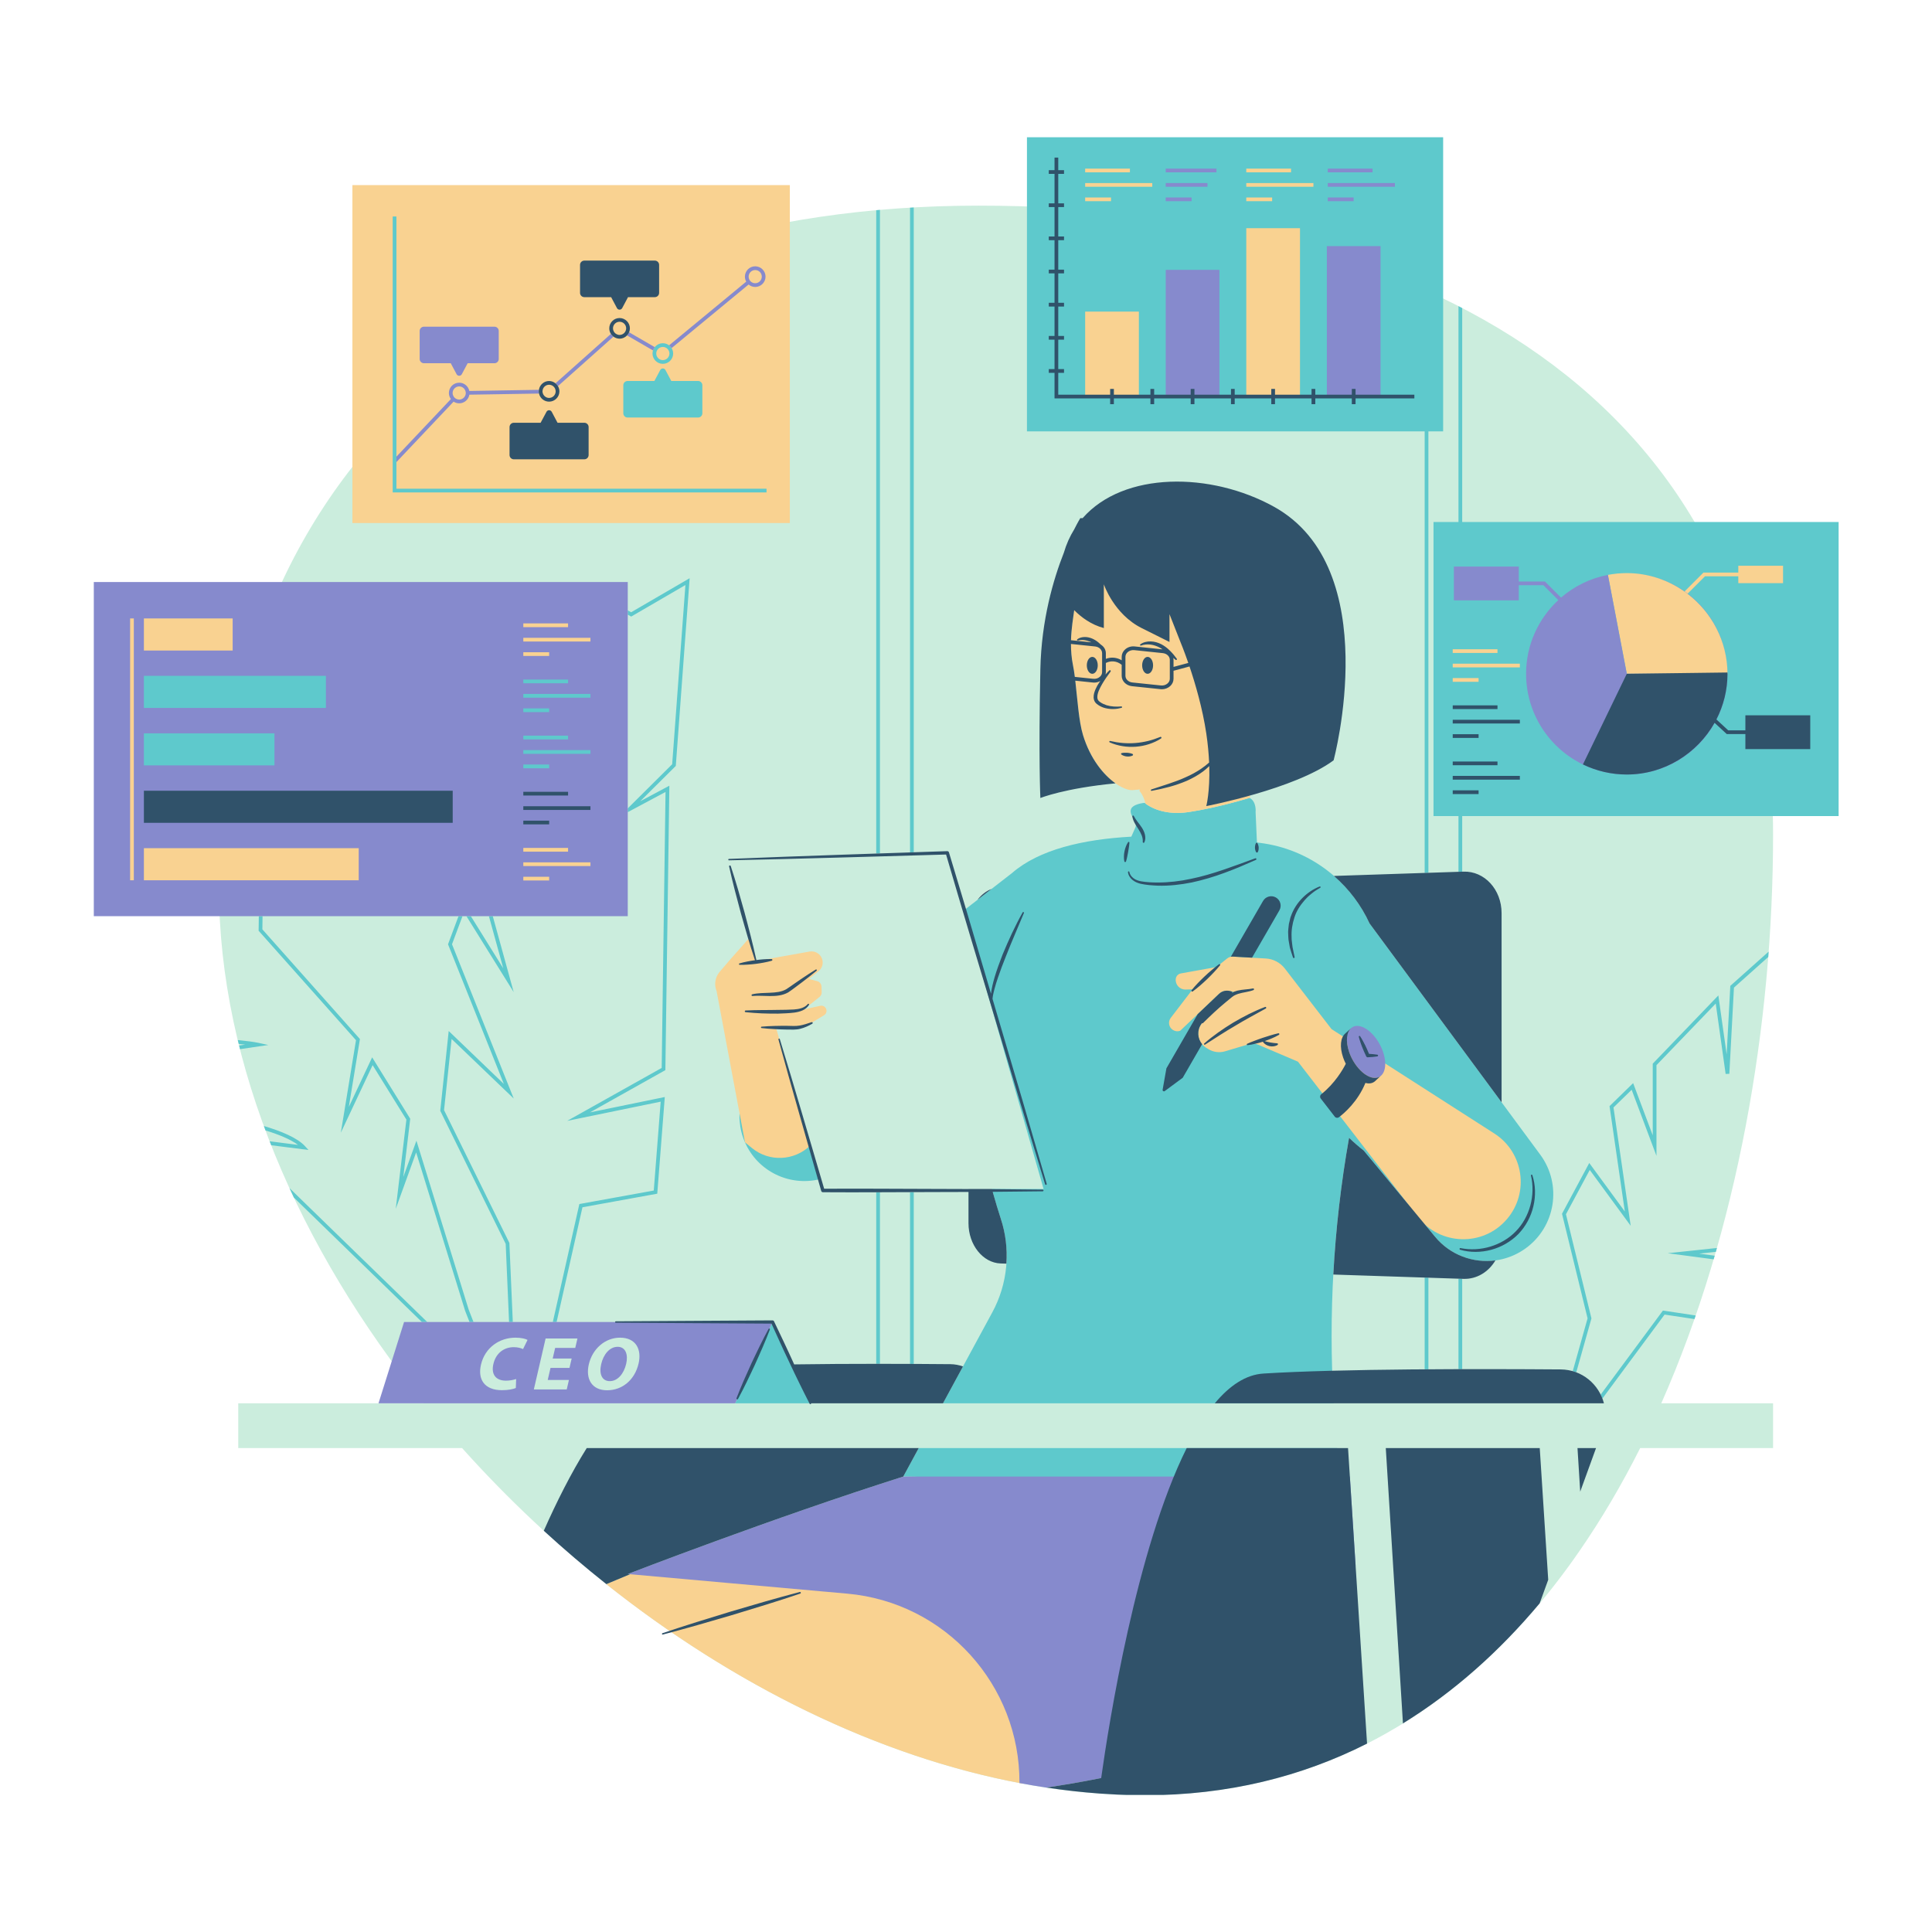 <?xml version="1.0" encoding="UTF-8"?>
<svg xmlns="http://www.w3.org/2000/svg" xmlns:xlink="http://www.w3.org/1999/xlink" width="375pt" height="375pt" viewBox="0 0 375 375" version="1.2">
<defs>
<clipPath id="clip1">
  <path d="M 42.098 39.672 L 344.695 39.672 L 344.695 348.391 L 42.098 348.391 Z M 42.098 39.672 "/>
</clipPath>
<clipPath id="clip2">
  <path d="M 27 26.641 L 356.875 26.641 L 356.875 322.727 L 27 322.727 Z M 27 26.641 "/>
</clipPath>
<clipPath id="clip3">
  <path d="M 18.012 32 L 336 32 L 336 347 L 18.012 347 Z M 18.012 32 "/>
</clipPath>
<clipPath id="clip4">
  <path d="M 27.617 30.262 L 351.934 30.262 L 351.934 348.391 L 27.617 348.391 Z M 27.617 30.262 "/>
</clipPath>
</defs>
<g id="surface1">
<g clip-path="url(#clip1)" clip-rule="nonzero">
<path style=" stroke:none;fill-rule:nonzero;fill:rgb(79.61%,92.94%,86.67%);fill-opacity:1;" d="M 322.453 272.383 L 344.152 272.383 L 344.152 281.07 L 318.355 281.07 C 314.805 288.141 310.863 294.848 306.535 301.102 C 306.176 301.621 305.812 302.137 305.449 302.652 C 305.156 303.066 304.859 303.477 304.562 303.887 C 304.18 304.41 303.797 304.934 303.406 305.449 C 303.137 305.812 302.863 306.176 302.59 306.535 C 301.961 307.359 301.328 308.176 300.68 308.98 C 291.629 320.281 281.082 329.691 268.973 336.492 C 268.926 336.516 268.879 336.543 268.836 336.57 C 267.688 337.211 266.527 337.836 265.352 338.43 C 265.348 338.43 265.344 338.434 265.344 338.434 C 252.645 344.852 238.297 348.457 222.223 348.457 C 175.02 348.457 124.961 320.496 89.691 281.07 L 46.242 281.07 L 46.242 272.383 L 82.297 272.383 C 58.078 242.348 42.496 206.785 42.496 172.195 C 42.496 86.992 104.684 39.914 189.887 39.914 C 275.086 39.914 344.152 76.832 344.152 162.035 C 344.152 198.996 337.238 238.969 322.453 272.383 "/>
</g>
<g clip-path="url(#clip2)" clip-rule="nonzero">
<path style=" stroke:none;fill-rule:nonzero;fill:rgb(36.859%,78.819%,79.999%);fill-opacity:1;" d="M 278.242 101.32 L 278.242 158.402 L 283.09 158.402 L 283.09 169.215 L 283.812 169.191 L 283.812 158.402 L 356.875 158.402 L 356.875 101.32 Z M 128.102 68.617 C 128.102 68.922 128.352 69.172 128.656 69.172 C 128.965 69.172 129.211 68.922 129.211 68.617 C 129.211 68.312 128.965 68.062 128.656 68.062 C 128.352 68.062 128.102 68.312 128.102 68.617 Z M 120.258 80.211 L 120.258 74.781 C 120.258 73.922 120.957 73.227 121.816 73.227 L 126.582 73.227 L 127.512 71.48 C 127.57 71.367 127.652 71.266 127.742 71.176 C 126.691 70.797 125.93 69.801 125.93 68.617 C 125.93 67.113 127.152 65.891 128.656 65.891 C 130.16 65.891 131.383 67.113 131.383 68.617 C 131.383 69.801 130.625 70.797 129.57 71.176 C 129.66 71.266 129.742 71.367 129.801 71.48 L 130.73 73.227 L 135.5 73.227 C 136.355 73.227 137.055 73.922 137.055 74.781 L 137.055 80.211 C 137.055 81.07 136.355 81.77 135.5 81.77 L 121.816 81.77 C 120.957 81.77 120.258 81.07 120.258 80.211 Z M 149.504 94.133 L 77.668 94.133 L 77.668 41.293 L 75.5 41.293 L 75.5 96.305 L 149.504 96.305 Z M 107.32 147.668 L 100.852 147.668 L 100.852 149.84 L 107.32 149.84 Z M 100.852 147.039 L 115.332 147.039 L 115.332 144.867 L 100.852 144.867 Z M 100.852 144.242 L 110.988 144.242 L 110.988 142.07 L 100.852 142.07 Z M 100.852 136.773 L 100.852 138.945 L 107.32 138.945 L 107.32 136.773 Z M 115.332 133.973 L 100.852 133.973 L 100.852 136.145 L 115.332 136.145 Z M 100.852 131.172 L 100.852 133.344 L 110.988 133.344 L 110.988 131.172 Z M 53.992 141.609 L 27.207 141.609 L 27.207 149.281 L 53.992 149.281 Z M 63.984 130.461 L 27.207 130.461 L 27.207 138.137 L 63.984 138.137 Z M 142.703 272.383 L 157.297 272.383 L 149.949 256.598 Z M 265.832 179.242 C 262.027 170.945 254.168 164.828 244.617 163.609 C 244.402 163.582 244.184 163.559 243.969 163.527 L 243.711 157.617 C 243.711 157.617 243.938 155.59 242.535 154.867 C 242.535 154.867 236.504 156.75 230.762 157.617 C 225.02 158.488 222.172 155.832 222.172 155.832 C 222.172 155.832 219.613 156.027 219.469 157.281 C 219.324 158.535 220.867 159.551 220.359 160.66 C 220.215 160.98 219.926 161.633 219.59 162.395 C 210.211 162.914 201.68 164.891 196.43 169.461 L 187.082 176.715 L 191.125 190.828 L 202.562 230.785 L 192.531 230.785 C 193.094 232.855 193.695 234.824 194.273 236.609 C 196.227 242.625 195.621 249.176 192.602 254.734 L 183.035 272.383 L 258.859 272.383 C 257.828 255.148 258.832 237.852 261.852 220.848 C 262.75 221.711 263.695 222.539 264.695 223.32 L 278.559 240.066 C 282.887 245.297 290.523 246.301 296.055 242.355 C 301.949 238.152 303.258 229.938 298.957 224.113 Z M 148.641 206.527 C 143.91 210.027 142.23 216.336 144.598 221.723 C 147.082 227.383 153.238 230.305 159.078 228.887 L 151.922 203.988 Z M 178.324 281.07 L 175.328 286.598 C 200.605 286.598 223.957 300.098 236.562 322.012 L 236.723 322.285 L 260.781 293.91 L 259.547 281.07 Z M 57.039 232.445 L 81.883 256.598 L 82.922 256.598 L 56.191 230.609 C 56.469 231.223 56.75 231.836 57.039 232.445 Z M 80.828 221.406 L 78.281 228.449 L 79.625 217.148 L 72.234 205.227 L 67.707 214.855 L 69.863 201.68 L 50.926 180.387 L 50.961 177.828 L 50.238 177.828 L 50.199 180.66 L 69.098 201.902 L 66.156 219.855 L 72.324 206.742 L 78.879 217.312 L 76.816 234.629 L 80.773 223.684 L 90.277 254.418 L 91.129 256.598 L 91.906 256.598 L 90.965 254.18 Z M 121.848 118.477 L 121.848 119.305 L 122.516 119.676 L 133.039 113.551 L 130.469 148.34 L 121.848 156.906 L 121.848 157.641 L 129.18 153.719 L 128.434 207.285 L 110.086 217.562 L 128.238 213.832 L 126.895 231.082 L 112.453 233.703 L 107.301 256.598 L 108.039 256.598 L 113.055 234.332 L 127.574 231.695 L 129.035 212.93 L 114.512 215.914 L 129.148 207.711 L 129.922 152.504 L 124.258 155.531 L 131.172 148.664 L 133.859 112.23 L 122.504 118.84 Z M 99.715 213.227 L 87.734 183.281 L 89.77 177.828 L 88.996 177.828 L 86.961 183.289 L 97.797 210.391 L 87.094 200.117 L 85.453 215.605 L 98.156 241.438 L 98.809 256.598 L 99.535 256.598 L 98.875 241.328 L 98.871 241.254 L 86.191 215.473 L 87.656 201.664 Z M 90.535 177.828 L 99.711 192.578 L 95.648 177.828 L 94.898 177.828 L 97.684 187.953 L 91.391 177.828 Z M 283.09 265.754 C 283.332 265.754 283.57 265.754 283.812 265.754 L 283.812 248.219 L 283.09 248.191 Z M 283.812 59.801 C 283.57 59.676 283.332 59.551 283.09 59.426 L 283.09 101.32 L 283.812 101.32 Z M 276.527 265.785 C 276.766 265.785 277.008 265.781 277.25 265.781 L 277.25 248 L 276.527 247.973 Z M 276.527 169.434 L 277.25 169.406 L 277.25 83.727 L 280.113 83.727 L 280.113 26.641 L 199.332 26.641 L 199.332 83.727 L 276.527 83.727 Z M 177.359 40.27 C 177.117 40.285 176.879 40.297 176.637 40.316 L 176.637 165.453 L 177.359 165.426 Z M 177.359 231.395 L 176.637 231.398 L 176.637 264.734 C 176.879 264.734 177.121 264.734 177.359 264.738 Z M 170.074 165.676 L 170.797 165.648 L 170.797 40.738 C 170.555 40.758 170.312 40.781 170.074 40.801 Z M 170.074 231.418 L 170.074 264.719 C 170.312 264.719 170.555 264.719 170.797 264.719 L 170.797 231.418 L 170.387 231.418 C 170.285 231.418 170.18 231.418 170.074 231.418 Z M 332.617 244.434 C 332.688 244.195 332.758 243.965 332.824 243.73 L 329.801 243.328 L 333.047 242.984 C 333.121 242.734 333.184 242.48 333.254 242.234 L 323.699 243.25 Z M 335.141 204.652 L 333.531 193.211 L 320.797 206.457 L 320.797 220.367 L 316.992 210.234 L 312.41 214.699 L 315.379 235.152 L 308.473 225.734 L 303.184 235.59 L 308.148 255.891 L 305.266 266.145 C 305.5 266.211 305.73 266.285 305.953 266.371 L 308.898 255.898 L 303.953 235.688 L 308.57 227.086 L 316.516 237.922 L 313.18 214.957 L 316.703 211.527 L 321.52 224.352 L 321.52 206.75 L 333.023 194.789 L 334.945 208.453 L 335.664 208.422 L 336.559 191.695 L 343.219 185.746 C 343.242 185.398 343.27 185.051 343.293 184.707 L 335.852 191.355 Z M 310.688 270.691 C 310.812 270.941 310.922 271.195 311.023 271.461 L 323.094 255.16 L 328.895 256.031 C 328.973 255.797 329.059 255.566 329.137 255.336 L 322.773 254.379 Z M 59.215 222.484 C 57.707 220.812 54.395 219.496 51.219 218.559 C 51.324 218.84 51.426 219.129 51.531 219.414 C 53.934 220.152 56.336 221.094 57.844 222.223 L 52.34 221.523 C 52.441 221.781 52.543 222.039 52.645 222.293 L 59.871 223.207 Z M 52.078 202.832 L 46.582 203.641 C 46.523 203.406 46.469 203.168 46.41 202.934 L 47.586 202.758 C 47.195 202.715 46.773 202.672 46.336 202.625 C 46.273 202.379 46.215 202.129 46.152 201.879 C 47.824 202.043 49.242 202.219 50.125 202.41 L 52.078 202.832 "/>
</g>
<path style=" stroke:none;fill-rule:nonzero;fill:rgb(97.649%,82.349%,56.859%);fill-opacity:1;" d="M 286.992 131.613 L 281.973 131.613 L 281.973 132.34 L 286.992 132.34 Z M 295.004 128.816 L 281.973 128.816 L 281.973 129.539 L 295.004 129.539 Z M 290.66 126.016 L 281.973 126.016 L 281.973 126.738 L 290.66 126.738 Z M 337.402 109.812 L 337.402 111.137 L 330.637 111.137 L 326.961 114.812 C 323.781 112.57 319.91 111.238 315.758 111.238 C 315.438 111.238 315.117 111.246 314.801 111.262 C 314.637 111.27 314.477 111.285 314.312 111.297 C 314.164 111.309 314.016 111.32 313.867 111.328 C 313.648 111.352 313.438 111.383 313.223 111.41 C 313.133 111.422 313.043 111.43 312.953 111.441 C 312.703 111.477 312.457 111.52 312.211 111.566 C 312.172 111.574 312.133 111.578 312.09 111.586 L 312.094 111.586 L 315.758 130.785 L 335.301 130.785 C 335.301 124.477 332.25 118.828 327.551 115.246 L 330.938 111.863 L 337.402 111.863 L 337.402 113.191 L 346.09 113.191 L 346.09 109.812 Z M 148.781 94.859 L 76.945 94.859 L 76.945 42.016 L 76.223 42.016 L 76.223 95.582 L 148.781 95.582 Z M 121.816 73.949 C 121.355 73.949 120.984 74.32 120.984 74.781 L 120.984 80.211 C 120.984 80.672 121.355 81.043 121.816 81.043 L 135.5 81.043 C 135.957 81.043 136.328 80.672 136.328 80.211 L 136.328 74.781 C 136.328 74.32 135.957 73.949 135.5 73.949 L 130.297 73.949 L 129.164 71.824 C 128.945 71.418 128.367 71.418 128.152 71.824 L 127.016 73.949 Z M 126.652 68.617 C 126.652 69.723 127.551 70.621 128.656 70.621 C 129.762 70.621 130.66 69.723 130.66 68.617 C 130.66 67.516 129.762 66.617 128.656 66.617 C 127.551 66.617 126.652 67.516 126.652 68.617 Z M 153.309 101.523 L 68.402 101.523 L 68.402 35.93 L 153.309 35.93 Z M 128.656 69.898 C 129.363 69.898 129.938 69.324 129.938 68.617 C 129.938 67.914 129.363 67.34 128.656 67.34 C 127.949 67.34 127.379 67.914 127.379 68.617 C 127.379 69.324 127.949 69.898 128.656 69.898 Z M 246.922 38.328 L 241.902 38.328 L 241.902 39.051 L 246.922 39.051 Z M 254.934 35.527 L 241.902 35.527 L 241.902 36.25 L 254.934 36.25 Z M 250.59 32.73 L 241.902 32.73 L 241.902 33.453 L 250.59 33.453 Z M 215.648 38.328 L 210.629 38.328 L 210.629 39.051 L 215.648 39.051 Z M 223.656 35.527 L 210.629 35.527 L 210.629 36.25 L 223.656 36.25 Z M 219.316 32.73 L 210.629 32.73 L 210.629 33.453 L 219.316 33.453 Z M 252.328 44.289 L 241.902 44.289 L 241.902 76.973 L 252.328 76.973 Z M 210.629 76.973 L 221.055 76.973 L 221.055 60.48 L 210.629 60.48 Z M 24.531 171.578 L 26.703 171.578 L 26.703 119.312 L 24.531 119.312 Z M 27.207 171.578 L 70.352 171.578 L 70.352 163.906 L 27.207 163.906 Z M 45.887 119.312 L 27.207 119.312 L 27.207 126.988 L 45.887 126.988 Z M 100.852 171.629 L 107.32 171.629 L 107.32 169.457 L 100.852 169.457 Z M 100.852 168.828 L 115.332 168.828 L 115.332 166.656 L 100.852 166.656 Z M 100.852 166.031 L 110.988 166.031 L 110.988 163.859 L 100.852 163.859 Z M 100.852 128.047 L 107.32 128.047 L 107.32 125.875 L 100.852 125.875 Z M 100.852 125.25 L 115.332 125.25 L 115.332 123.078 L 100.852 123.078 Z M 110.988 122.453 L 110.988 120.281 L 100.852 120.281 L 100.852 122.453 Z M 145.574 181.906 L 141.863 186.094 L 139.633 188.695 C 138.828 189.688 138.562 191.074 139.086 192.344 L 144.598 221.723 L 145.934 222.82 C 149.336 225.617 154.184 225.293 157.215 222.395 L 150.648 199.566 L 154.059 199.758 C 154.902 199.805 155.742 199.594 156.469 199.156 L 159.941 197.059 C 160.391 196.789 160.555 196.223 160.32 195.754 C 160.117 195.344 159.66 195.125 159.211 195.223 L 156.066 195.918 L 159.062 193.512 C 159.344 193.285 159.5 192.945 159.488 192.586 L 159.453 191.496 C 159.438 190.992 159.09 190.559 158.598 190.434 L 156.992 190.02 L 158.875 188.512 C 159.488 188.02 159.785 187.234 159.652 186.461 C 159.449 185.277 158.324 184.484 157.141 184.695 L 146.898 186.52 Z M 290.043 220.008 L 258.453 199.75 L 249.383 187.988 C 248.492 186.836 247.145 186.125 245.691 186.043 L 239.324 185.676 C 238.914 185.648 238.508 185.777 238.188 186.039 L 236.113 187.703 L 229.203 188.941 C 228.676 189.035 228.277 189.465 228.215 189.992 C 228.082 191.121 228.98 192.102 230.117 192.07 L 231.484 192.031 L 227.242 197.566 C 226.668 198.312 226.852 199.391 227.645 199.906 C 228.066 200.18 228.594 200.242 229.07 200.074 L 236.617 192.906 C 237.191 192.363 238.008 192.156 238.773 192.371 L 239.723 192.629 L 233.316 198.555 L 233.164 198.773 C 232.094 200.289 232.527 202.398 234.113 203.367 L 234.547 203.633 C 235.52 204.23 236.695 204.383 237.781 204.059 L 242.473 202.656 C 243.027 202.492 243.617 202.523 244.145 202.75 L 251.934 206.07 L 275.207 236.203 C 279.52 241.789 287.879 242.008 292.48 236.652 C 296.891 231.516 295.746 223.664 290.043 220.008 Z M 230.762 157.617 C 236.504 156.75 242.535 154.867 242.535 154.867 C 242.574 154.883 242.602 154.91 242.637 154.93 L 241.969 143.891 C 246.57 139.289 253.566 129.719 248.156 118.922 C 243.895 110.402 240.055 108.133 234.43 106.637 C 227.008 104.668 218.988 106.133 212.988 110.93 C 210.629 112.816 208.816 115.066 208.594 117.598 C 208.387 120.02 207.277 124.34 208.273 129.176 C 208.988 132.645 209.148 139.191 210.203 142.656 C 212.465 150.086 217.688 153.496 219.816 153.367 C 220.293 153.336 220.77 153.289 221.25 153.234 C 221.219 153.324 221.188 153.41 221.156 153.5 C 221.156 153.5 221.918 154.246 222.336 155.969 C 223.004 156.492 225.797 158.367 230.762 157.617 Z M 198.449 346.191 C 170.285 340.957 142.148 326.918 117.684 307.484 L 122.301 305.555 L 139.883 300.23 C 207.914 301.883 207.457 324.09 198.449 346.191 "/>
<g clip-path="url(#clip3)" clip-rule="nonzero">
<path style=" stroke:none;fill-rule:nonzero;fill:rgb(52.55%,54.12%,80.389%);fill-opacity:1;" d="M 315.758 130.785 L 312.094 111.586 C 308.652 112.242 305.539 113.797 302.996 115.992 L 299.875 112.867 L 294.793 112.867 L 294.793 109.969 L 282.195 109.969 L 282.195 116.527 L 294.793 116.527 L 294.793 113.594 L 299.574 113.594 L 302.465 116.48 C 298.625 120.051 296.211 125.129 296.211 130.785 C 296.211 141.578 304.965 150.332 315.758 150.332 C 326.555 150.332 335.301 141.578 335.301 130.785 Z M 315.758 111.238 C 326.48 111.238 335.301 120.062 335.301 130.785 C 335.301 119.988 326.555 111.238 315.758 111.238 Z M 82.289 70.504 L 87.492 70.504 L 88.625 72.633 C 88.84 73.039 89.422 73.039 89.637 72.633 L 90.77 70.504 L 95.973 70.504 C 96.434 70.504 96.805 70.133 96.805 69.672 L 96.805 64.242 C 96.805 63.781 96.434 63.41 95.973 63.41 L 82.289 63.41 C 81.828 63.41 81.457 63.781 81.457 64.242 L 81.457 69.672 C 81.457 70.133 81.828 70.504 82.289 70.504 Z M 145.309 53.695 C 145.309 53.875 145.344 54.043 145.41 54.195 C 145.508 54.426 145.668 54.617 145.871 54.758 C 146.074 54.891 146.32 54.973 146.586 54.973 C 147.289 54.973 147.863 54.398 147.863 53.695 C 147.863 52.988 147.289 52.414 146.586 52.414 C 145.879 52.414 145.309 52.988 145.309 53.695 Z M 129.867 67.031 L 144.844 54.664 C 144.684 54.375 144.586 54.051 144.586 53.695 C 144.586 52.59 145.48 51.691 146.586 51.691 C 147.688 51.691 148.59 52.59 148.59 53.695 C 148.59 54.797 147.688 55.699 146.586 55.699 C 146.098 55.699 145.652 55.516 145.305 55.223 L 130.355 67.566 C 130.223 67.359 130.062 67.18 129.867 67.031 Z M 127.094 67.383 L 122.109 64.5 C 122.012 64.727 121.875 64.93 121.711 65.105 L 126.754 68.023 C 126.832 67.785 126.945 67.57 127.094 67.383 Z M 88.027 76.918 C 88.152 77.133 88.332 77.305 88.555 77.414 C 88.73 77.508 88.922 77.559 89.133 77.559 C 89.715 77.559 90.207 77.16 90.359 76.625 C 90.391 76.516 90.41 76.402 90.41 76.281 C 90.41 76.148 90.383 76.023 90.344 75.898 C 90.184 75.383 89.703 75.004 89.133 75.004 C 88.426 75.004 87.852 75.578 87.852 76.281 C 87.852 76.516 87.922 76.73 88.027 76.918 Z M 88.043 77.957 L 76.945 89.691 L 76.945 88.637 L 87.52 77.457 C 87.277 77.129 87.129 76.723 87.129 76.281 C 87.129 75.18 88.023 74.281 89.133 74.281 C 90.102 74.281 90.91 74.973 91.094 75.887 L 104.605 75.664 C 104.59 75.762 104.574 75.859 104.574 75.961 C 104.574 76.105 104.594 76.246 104.625 76.391 L 91.102 76.609 C 90.945 77.559 90.125 78.285 89.133 78.285 C 88.73 78.285 88.355 78.164 88.043 77.957 Z M 108.297 74.945 L 119.074 65.34 C 118.879 65.195 118.711 65.02 118.578 64.812 L 107.82 74.402 C 108.008 74.551 108.172 74.734 108.297 74.945 Z M 231.285 38.328 L 226.266 38.328 L 226.266 39.051 L 231.285 39.051 Z M 234.371 35.527 L 226.266 35.527 L 226.266 36.25 L 234.371 36.25 Z M 236.113 32.73 L 226.266 32.73 L 226.266 33.453 L 236.113 33.453 Z M 262.738 38.328 L 257.719 38.328 L 257.719 39.051 L 262.738 39.051 Z M 257.719 36.25 L 270.75 36.25 L 270.75 35.527 L 257.719 35.527 Z M 266.406 32.73 L 257.719 32.73 L 257.719 33.453 L 266.406 33.453 Z M 267.965 47.773 L 257.539 47.773 L 257.539 76.973 L 267.965 76.973 Z M 226.266 76.973 L 236.688 76.973 L 236.688 52.383 L 226.266 52.383 Z M 114.605 123.801 L 101.574 123.801 L 101.574 124.523 L 114.605 124.523 Z M 114.605 134.695 L 101.574 134.695 L 101.574 135.422 L 114.605 135.422 Z M 114.605 145.594 L 101.574 145.594 L 101.574 146.316 L 114.605 146.316 Z M 114.605 167.379 L 101.574 167.379 L 101.574 168.105 L 114.605 168.105 Z M 106.594 170.18 L 101.574 170.18 L 101.574 170.902 L 106.594 170.902 Z M 69.629 164.633 L 27.93 164.633 L 27.93 170.855 L 69.629 170.855 Z M 25.977 120.035 L 25.254 120.035 L 25.254 170.855 L 25.977 170.855 Z M 27.93 148.559 L 53.27 148.559 L 53.27 142.336 L 27.93 142.336 Z M 27.93 137.41 L 63.258 137.41 L 63.258 131.184 L 27.93 131.184 Z M 27.93 126.266 L 45.16 126.266 L 45.16 120.035 L 27.93 120.035 Z M 101.574 165.309 L 110.262 165.309 L 110.262 164.582 L 101.574 164.582 Z M 101.574 149.117 L 106.594 149.117 L 106.594 148.391 L 101.574 148.391 Z M 101.574 143.516 L 110.262 143.516 L 110.262 142.793 L 101.574 142.793 Z M 101.574 138.219 L 106.594 138.219 L 106.594 137.496 L 101.574 137.496 Z M 101.574 132.621 L 110.262 132.621 L 110.262 131.898 L 101.574 131.898 Z M 101.574 127.324 L 106.594 127.324 L 106.594 126.602 L 101.574 126.602 Z M 101.574 121.727 L 110.262 121.727 L 110.262 121.004 L 101.574 121.004 Z M 121.848 177.828 L 18.207 177.828 L 18.207 112.969 L 121.848 112.969 Z M 120.355 259.641 C 117.402 259.641 114.973 261.852 114.289 264.82 C 113.637 267.637 114.863 269.852 117.832 269.852 C 120.758 269.852 123.203 267.883 123.953 264.641 C 124.582 261.914 123.43 259.641 120.355 259.641 Z M 112.082 259.801 L 105.902 259.801 L 103.617 269.688 L 110.004 269.688 L 110.426 267.855 L 106.312 267.855 L 106.855 265.508 L 110.539 265.508 L 110.957 263.688 L 107.277 263.688 L 107.754 261.633 L 111.656 261.633 Z M 102.395 260.078 C 102.043 259.875 101.207 259.641 100.031 259.641 C 97.004 259.641 94.137 261.516 93.355 264.891 C 92.703 267.711 93.996 269.836 97.453 269.836 C 98.672 269.836 99.66 269.617 100.121 269.41 L 100.184 267.664 C 99.699 267.844 98.906 267.988 98.223 267.988 C 96.203 267.988 95.305 266.738 95.762 264.762 C 96.27 262.559 97.914 261.484 99.711 261.484 C 100.512 261.484 101.109 261.664 101.523 261.852 Z M 142.703 272.383 L 73.465 272.383 L 78.43 256.598 L 149.949 256.598 Z M 119.887 261.414 C 118.355 261.414 117.133 262.852 116.691 264.773 C 116.242 266.711 116.848 268.078 118.363 268.078 C 119.891 268.078 121.098 266.637 121.543 264.715 C 121.953 262.938 121.445 261.414 119.887 261.414 Z M 263.434 199.125 C 261.617 199.125 260.91 201.387 261.859 204.172 C 262.809 206.961 265.055 209.223 266.871 209.223 C 268.691 209.223 269.398 206.961 268.449 204.172 C 267.496 201.387 265.254 199.125 263.434 199.125 Z M 262.008 286.598 L 263.121 303.898 C 261.027 312.676 257.551 322.844 251.934 329.402 C 242.789 340.066 214.805 345.23 203.086 346.973 C 201.348 346.707 199.609 346.418 197.875 346.09 C 197.988 327.102 183.527 311.027 164.438 309.324 L 121.859 305.516 C 121.859 305.516 149.793 294.703 175.328 286.598 L 262.008 286.598 "/>
</g>
<g clip-path="url(#clip4)" clip-rule="nonzero">
<path style=" stroke:none;fill-rule:nonzero;fill:rgb(18.819%,32.159%,41.57%);fill-opacity:1;" d="M 338.777 138.844 L 338.777 141.758 L 335.445 141.758 L 333.152 139.641 C 334.523 136.973 335.301 133.965 335.301 130.785 C 335.301 130.699 335.301 130.617 335.301 130.531 L 315.758 130.785 L 307.246 148.379 C 309.902 149.664 312.809 150.332 315.758 150.332 C 323.035 150.332 329.434 146.262 332.797 140.297 L 335.16 142.48 L 338.777 142.48 L 338.777 145.398 L 351.371 145.398 L 351.371 138.844 Z M 286.992 153.402 L 281.973 153.402 L 281.973 154.125 L 286.992 154.125 Z M 295.004 150.602 L 281.973 150.602 L 281.973 151.328 L 295.004 151.328 Z M 290.66 147.805 L 281.973 147.805 L 281.973 148.531 L 290.66 148.531 Z M 286.992 142.508 L 281.973 142.508 L 281.973 143.234 L 286.992 143.234 Z M 295.004 139.711 L 281.973 139.711 L 281.973 140.434 L 295.004 140.434 Z M 290.66 136.91 L 281.973 136.91 L 281.973 137.633 L 290.66 137.633 Z M 114.25 88.32 L 114.25 82.891 C 114.25 82.43 113.879 82.059 113.418 82.059 L 108.219 82.059 L 107.086 79.93 C 106.867 79.523 106.289 79.523 106.074 79.93 L 104.934 82.059 L 99.734 82.059 C 99.277 82.059 98.902 82.43 98.902 82.891 L 98.902 88.32 C 98.902 88.781 99.277 89.152 99.734 89.152 L 113.418 89.152 C 113.879 89.152 114.25 88.781 114.25 88.32 Z M 113.418 57.676 L 118.621 57.676 L 119.754 59.805 C 119.969 60.207 120.547 60.207 120.766 59.805 L 121.898 57.676 L 127.102 57.676 C 127.562 57.676 127.934 57.305 127.934 56.844 L 127.934 51.414 C 127.934 50.957 127.562 50.582 127.102 50.582 L 113.418 50.582 C 112.957 50.582 112.586 50.957 112.586 51.414 L 112.586 56.844 C 112.586 57.305 112.957 57.676 113.418 57.676 Z M 121.539 63.734 C 121.539 63.027 120.965 62.453 120.258 62.453 C 119.551 62.453 118.98 63.027 118.98 63.734 C 118.98 63.945 119.039 64.141 119.129 64.32 C 119.246 64.539 119.418 64.719 119.633 64.84 C 119.816 64.949 120.031 65.012 120.258 65.012 C 120.562 65.012 120.832 64.902 121.055 64.727 C 121.246 64.574 121.391 64.371 121.469 64.129 C 121.508 64.008 121.539 63.875 121.539 63.734 Z M 122.262 63.734 C 122.262 64.008 122.207 64.262 122.109 64.5 C 122.012 64.727 121.875 64.93 121.711 65.105 C 121.344 65.492 120.832 65.738 120.258 65.738 C 119.816 65.738 119.41 65.586 119.074 65.34 C 118.879 65.195 118.711 65.02 118.578 64.812 C 118.375 64.5 118.258 64.129 118.258 63.734 C 118.258 62.629 119.152 61.73 120.258 61.73 C 121.363 61.73 122.262 62.629 122.262 63.734 Z M 105.297 75.961 C 105.297 76.105 105.328 76.246 105.375 76.375 C 105.551 76.875 106.02 77.238 106.578 77.238 C 107.281 77.238 107.855 76.664 107.855 75.961 C 107.855 75.773 107.812 75.598 107.742 75.438 C 107.641 75.215 107.477 75.02 107.273 74.887 C 107.074 74.758 106.832 74.68 106.578 74.68 C 105.98 74.68 105.477 75.094 105.34 75.652 C 105.312 75.75 105.297 75.852 105.297 75.961 Z M 104.625 76.391 C 104.594 76.246 104.574 76.105 104.574 75.961 C 104.574 75.859 104.59 75.762 104.605 75.664 C 104.75 74.699 105.574 73.953 106.578 73.953 C 107.047 73.953 107.477 74.129 107.82 74.402 C 108.008 74.551 108.172 74.734 108.297 74.945 C 108.473 75.242 108.582 75.59 108.582 75.961 C 108.582 77.062 107.68 77.961 106.578 77.961 C 105.621 77.961 104.82 77.285 104.625 76.391 Z M 204.684 77.332 L 215.48 77.332 L 215.48 78.453 L 216.203 78.453 L 216.203 77.332 L 223.297 77.332 L 223.297 78.453 L 224.02 78.453 L 224.02 77.332 L 231.113 77.332 L 231.113 78.453 L 231.84 78.453 L 231.84 77.332 L 238.934 77.332 L 238.934 78.453 L 239.656 78.453 L 239.656 77.332 L 246.754 77.332 L 246.754 78.453 L 247.477 78.453 L 247.477 77.332 L 254.57 77.332 L 254.57 78.453 L 255.297 78.453 L 255.297 77.332 L 262.387 77.332 L 262.387 78.453 L 263.113 78.453 L 263.113 77.332 L 274.527 77.332 L 274.527 76.609 L 263.113 76.609 L 263.113 75.492 L 262.387 75.492 L 262.387 76.609 L 255.297 76.609 L 255.297 75.492 L 254.57 75.492 L 254.57 76.609 L 247.477 76.609 L 247.477 75.492 L 246.754 75.492 L 246.754 76.609 L 239.656 76.609 L 239.656 75.492 L 238.934 75.492 L 238.934 76.609 L 231.84 76.609 L 231.84 75.492 L 231.113 75.492 L 231.113 76.609 L 224.02 76.609 L 224.02 75.492 L 223.297 75.492 L 223.297 76.609 L 216.203 76.609 L 216.203 75.492 L 215.48 75.492 L 215.48 76.609 L 205.406 76.609 L 205.406 72.367 L 206.527 72.367 L 206.527 71.641 L 205.406 71.641 L 205.406 65.93 L 206.527 65.93 L 206.527 65.207 L 205.406 65.207 L 205.406 59.496 L 206.527 59.496 L 206.527 58.773 L 205.406 58.773 L 205.406 53.059 L 206.527 53.059 L 206.527 52.336 L 205.406 52.336 L 205.406 46.625 L 206.527 46.625 L 206.527 45.898 L 205.406 45.898 L 205.406 40.191 L 206.527 40.191 L 206.527 39.465 L 205.406 39.465 L 205.406 33.754 L 206.527 33.754 L 206.527 33.031 L 205.406 33.031 L 205.406 30.594 L 204.684 30.594 L 204.684 33.031 L 203.566 33.031 L 203.566 33.754 L 204.684 33.754 L 204.684 39.465 L 203.566 39.465 L 203.566 40.191 L 204.684 40.191 L 204.684 45.898 L 203.566 45.898 L 203.566 46.625 L 204.684 46.625 L 204.684 52.336 L 203.566 52.336 L 203.566 53.059 L 204.684 53.059 L 204.684 58.773 L 203.566 58.773 L 203.566 59.496 L 204.684 59.496 L 204.684 65.207 L 203.566 65.207 L 203.566 65.93 L 204.684 65.93 L 204.684 71.641 L 203.566 71.641 L 203.566 72.367 L 204.684 72.367 Z M 27.93 159.707 L 87.871 159.707 L 87.871 153.48 L 27.93 153.48 Z M 106.594 159.289 L 101.574 159.289 L 101.574 160.012 L 106.594 160.012 Z M 101.574 157.211 L 114.605 157.211 L 114.605 156.488 L 101.574 156.488 Z M 101.574 153.688 L 101.574 154.414 L 110.262 154.414 L 110.262 153.688 Z M 243.879 165.457 C 243.969 165.508 244.09 165.477 244.137 165.383 C 244.219 165.234 244.254 165.09 244.281 164.941 C 244.312 164.797 244.309 164.652 244.309 164.508 C 244.297 164.363 244.285 164.215 244.234 164.074 C 244.195 163.93 244.148 163.785 244.055 163.645 C 244.043 163.625 244.023 163.605 244 163.594 C 243.922 163.551 243.824 163.578 243.781 163.652 C 243.695 163.805 243.656 163.949 243.629 164.094 C 243.59 164.242 243.59 164.387 243.586 164.531 C 243.59 164.676 243.602 164.82 243.641 164.961 C 243.676 165.105 243.723 165.25 243.812 165.395 C 243.824 165.418 243.852 165.441 243.879 165.457 Z M 218.344 167.316 C 218.434 167.344 218.527 167.293 218.559 167.207 C 218.66 166.898 218.723 166.598 218.789 166.297 C 218.859 165.996 218.906 165.699 218.965 165.398 C 219.016 165.098 219.074 164.797 219.113 164.492 C 219.156 164.188 219.203 163.883 219.219 163.559 C 219.219 163.512 219.199 163.461 219.156 163.434 C 219.09 163.387 219 163.406 218.957 163.473 C 218.77 163.742 218.637 164.039 218.523 164.336 C 218.402 164.637 218.32 164.953 218.258 165.266 C 218.199 165.582 218.152 165.902 218.152 166.223 C 218.148 166.547 218.16 166.867 218.23 167.191 C 218.242 167.246 218.285 167.297 218.344 167.316 Z M 221.805 163.414 C 221.801 163.48 221.836 163.547 221.895 163.578 C 221.98 163.617 222.082 163.582 222.121 163.5 C 222.348 163.031 222.344 162.473 222.227 161.98 C 222.113 161.48 221.883 161.031 221.621 160.621 C 221.352 160.219 221.066 159.848 220.789 159.492 C 220.512 159.129 220.262 158.766 220.051 158.363 C 220.023 158.312 219.969 158.281 219.91 158.285 C 219.832 158.293 219.777 158.363 219.785 158.441 C 219.84 158.938 220.043 159.402 220.277 159.82 C 220.504 160.246 220.773 160.629 221.012 161.008 C 221.25 161.383 221.457 161.77 221.613 162.168 C 221.762 162.562 221.84 162.977 221.805 163.41 Z M 145.711 181.688 C 145.332 180.164 144.914 178.648 144.52 177.133 L 143.234 172.598 C 142.785 171.09 142.332 169.586 141.836 168.094 C 141.809 168.016 141.727 167.969 141.645 167.984 C 141.555 168.004 141.5 168.094 141.52 168.18 C 141.852 169.719 142.23 171.242 142.617 172.77 L 143.82 177.32 C 144.258 178.832 144.672 180.348 145.121 181.852 C 145.57 183.355 146.027 184.859 146.531 186.352 C 146.535 186.359 146.543 186.367 146.551 186.375 C 146.055 186.445 145.559 186.523 145.066 186.625 C 144.551 186.73 144.039 186.84 143.531 186.996 C 143.473 187.016 143.434 187.062 143.43 187.125 C 143.426 187.199 143.488 187.27 143.566 187.273 C 144.098 187.289 144.621 187.262 145.148 187.23 C 145.672 187.203 146.191 187.145 146.711 187.082 C 147.23 187.012 147.75 186.941 148.262 186.836 C 148.777 186.738 149.293 186.629 149.801 186.477 C 149.867 186.457 149.918 186.395 149.922 186.32 C 149.922 186.23 149.848 186.156 149.758 186.152 C 149.227 186.137 148.703 186.164 148.18 186.199 C 147.711 186.23 147.246 186.285 146.785 186.344 C 146.789 186.32 146.801 186.301 146.797 186.277 C 146.469 184.742 146.09 183.215 145.711 181.688 Z M 202.383 230.906 L 192.539 230.809 C 192.539 230.801 192.535 230.793 192.531 230.785 L 187.984 230.785 L 187.984 230.789 L 181.051 230.766 L 170.387 230.727 C 166.914 230.703 163.441 230.719 159.969 230.734 L 155.734 216.32 L 153.566 208.996 L 151.359 201.684 C 151.336 201.613 151.262 201.57 151.191 201.59 C 151.117 201.609 151.074 201.688 151.094 201.758 L 153.133 209.121 L 155.215 216.473 L 159.398 231.164 C 159.438 231.305 159.57 231.41 159.723 231.41 C 163.277 231.426 166.832 231.441 170.387 231.418 L 181.051 231.379 L 187.984 231.359 L 187.984 237.434 C 187.984 241.629 190.773 245.121 194.23 245.238 L 195.34 245.273 C 195.539 242.371 195.195 239.43 194.273 236.609 C 193.746 234.984 193.207 233.203 192.684 231.336 L 202.383 231.234 C 202.473 231.234 202.547 231.164 202.547 231.074 C 202.547 230.984 202.477 230.906 202.383 230.906 Z M 203.164 229.77 L 198.488 213.668 L 193.742 197.586 L 192.645 193.871 C 192.676 193.609 192.703 193.348 192.762 193.086 C 192.848 192.723 192.91 192.355 193.02 191.992 C 193.207 191.27 193.43 190.555 193.672 189.844 C 194.16 188.418 194.68 187 195.254 185.602 C 196.355 182.785 197.578 180.016 198.742 177.215 C 198.77 177.152 198.746 177.078 198.688 177.043 C 198.617 177.004 198.531 177.027 198.496 177.094 C 197.75 178.422 197.066 179.781 196.414 181.156 C 195.762 182.531 195.168 183.93 194.578 185.336 C 194.031 186.754 193.5 188.184 193.062 189.648 C 192.758 190.699 192.48 191.773 192.352 192.875 L 188.996 181.504 C 187.43 176.137 185.789 170.797 184.188 165.441 C 184.148 165.301 184.02 165.203 183.863 165.207 L 162.672 165.926 C 155.609 166.152 148.547 166.441 141.484 166.715 C 141.41 166.715 141.348 166.777 141.352 166.855 C 141.355 166.93 141.418 166.992 141.492 166.988 C 148.559 166.82 155.625 166.672 162.691 166.457 L 183.633 165.863 C 185.195 171.145 186.727 176.434 188.32 181.703 L 193.145 197.766 L 197.965 213.824 L 202.852 229.863 C 202.875 229.949 202.969 230 203.055 229.977 C 203.141 229.949 203.191 229.859 203.164 229.77 Z M 147.82 199.547 C 148.652 199.648 149.477 199.703 150.301 199.746 C 151.129 199.801 151.957 199.82 152.785 199.84 L 154.027 199.848 C 154.465 199.84 154.91 199.801 155.328 199.688 C 156.176 199.48 156.945 199.113 157.668 198.703 C 157.734 198.66 157.766 198.582 157.742 198.508 C 157.715 198.418 157.621 198.375 157.531 198.402 C 156.746 198.656 155.977 198.934 155.199 199.062 C 154.809 199.117 154.426 199.152 154.035 199.141 L 152.793 199.113 C 151.969 199.113 151.141 199.109 150.309 199.137 C 149.484 199.164 148.656 199.195 147.828 199.273 C 147.762 199.277 147.707 199.328 147.703 199.395 C 147.691 199.473 147.746 199.539 147.82 199.547 Z M 151.008 196.746 C 152.066 196.703 153.105 196.68 154.18 196.543 C 154.715 196.469 155.254 196.348 155.77 196.121 C 156.27 195.891 156.75 195.527 157.027 195.039 C 157.059 194.98 157.047 194.906 156.996 194.863 C 156.938 194.812 156.848 194.82 156.797 194.883 C 156.152 195.652 155.113 195.867 154.113 195.938 C 153.098 195.992 152.035 196.02 150.996 196.02 C 149.953 196.051 148.91 196.039 147.863 196.051 C 146.816 196.066 145.766 196.074 144.715 196.133 C 144.637 196.133 144.57 196.195 144.559 196.277 C 144.551 196.367 144.617 196.449 144.707 196.461 C 145.754 196.574 146.801 196.645 147.852 196.695 C 148.902 196.742 149.953 196.746 151.008 196.746 Z M 158.531 188.234 C 158.492 188.172 158.402 188.148 158.34 188.188 C 157.355 188.789 156.395 189.422 155.441 190.066 C 154.492 190.691 153.535 191.418 152.625 192 C 151.719 192.539 150.586 192.641 149.461 192.691 C 148.328 192.75 147.148 192.723 145.996 192.996 C 145.918 193.02 145.863 193.09 145.871 193.172 C 145.879 193.266 145.957 193.328 146.051 193.32 C 147.176 193.223 148.309 193.324 149.473 193.332 C 150.625 193.336 151.879 193.25 152.984 192.625 C 153.531 192.281 153.938 191.941 154.418 191.598 C 154.879 191.254 155.348 190.918 155.797 190.562 C 156.711 189.863 157.617 189.156 158.504 188.414 C 158.555 188.367 158.566 188.297 158.531 188.234 Z M 265.719 204.551 C 265.496 203.992 265.254 203.441 264.988 202.898 C 264.844 202.594 264.676 202.297 264.516 202 C 264.363 201.703 264.18 201.418 263.996 201.129 C 263.961 201.082 263.902 201.059 263.844 201.07 C 263.77 201.09 263.723 201.168 263.742 201.242 C 263.828 201.57 263.914 201.898 264.027 202.215 C 264.137 202.535 264.238 202.855 264.367 203.168 C 264.613 203.793 264.875 204.41 265.172 205.016 L 265.188 205.043 C 265.242 205.156 265.355 205.227 265.488 205.219 C 266.105 205.188 266.727 205.145 267.344 205.043 C 267.41 205.031 267.469 204.977 267.48 204.906 C 267.496 204.816 267.434 204.73 267.344 204.715 C 266.801 204.625 266.262 204.582 265.719 204.551 Z M 155.434 309.121 C 155.41 309.031 155.32 308.98 155.234 309.004 C 152.992 309.594 150.75 310.207 148.523 310.848 L 141.844 312.801 L 135.195 314.848 C 132.98 315.543 130.777 316.262 128.574 317.004 C 128.508 317.027 128.469 317.098 128.488 317.168 C 128.504 317.246 128.582 317.285 128.656 317.266 C 130.902 316.68 133.141 316.07 135.371 315.434 L 142.051 313.496 L 148.707 311.461 C 150.922 310.773 153.129 310.055 155.328 309.316 C 155.41 309.289 155.457 309.203 155.434 309.121 Z M 143.25 271.531 C 143.848 270.445 144.398 269.34 144.941 268.234 C 145.488 267.121 146.004 266 146.531 264.883 C 147.031 263.75 147.551 262.629 148.035 261.492 C 148.52 260.355 149 259.211 149.434 258.051 C 149.457 257.988 149.43 257.918 149.371 257.883 C 149.305 257.848 149.219 257.867 149.184 257.938 C 148.586 259.023 148.027 260.129 147.48 261.234 C 146.93 262.344 146.41 263.465 145.875 264.578 C 145.371 265.707 144.852 266.828 144.359 267.965 C 143.875 269.102 143.391 270.238 142.953 271.398 C 142.926 271.473 142.953 271.559 143.027 271.598 C 143.105 271.645 143.207 271.613 143.25 271.531 Z M 236.625 187.148 C 236.121 187.508 235.648 187.898 235.18 188.297 C 234.707 188.688 234.258 189.105 233.809 189.523 C 233.367 189.945 232.926 190.371 232.504 190.816 C 232.082 191.266 231.664 191.715 231.281 192.199 C 231.238 192.258 231.23 192.34 231.277 192.398 C 231.328 192.473 231.434 192.492 231.504 192.438 C 232.008 192.074 232.48 191.684 232.949 191.285 C 233.414 190.887 233.859 190.469 234.309 190.047 C 234.746 189.617 235.184 189.191 235.602 188.738 C 236.02 188.293 236.434 187.836 236.816 187.352 C 236.855 187.301 236.859 187.234 236.82 187.184 C 236.777 187.121 236.688 187.105 236.625 187.148 Z M 248.238 200.863 C 248.301 200.828 248.336 200.758 248.32 200.684 C 248.301 200.598 248.211 200.539 248.121 200.559 C 247.594 200.668 247.086 200.824 246.574 200.973 C 246.066 201.121 245.562 201.289 245.059 201.453 C 244.559 201.629 244.055 201.797 243.559 201.992 C 243.062 202.18 242.566 202.371 242.074 202.598 C 242.023 202.625 241.992 202.68 241.996 202.738 C 242.004 202.816 242.074 202.871 242.148 202.863 C 242.688 202.809 243.215 202.699 243.738 202.574 C 244.215 202.469 244.676 202.328 245.141 202.188 C 245.145 202.207 245.137 202.227 245.152 202.246 C 245.297 202.469 245.5 202.637 245.723 202.777 C 245.945 202.918 246.199 203.004 246.457 203.062 C 246.715 203.109 246.98 203.129 247.242 203.086 C 247.504 203.047 247.758 202.965 247.977 202.82 C 248.016 202.789 248.047 202.746 248.051 202.695 C 248.062 202.598 247.996 202.512 247.898 202.504 L 247.891 202.504 C 247.652 202.477 247.438 202.469 247.223 202.441 C 247.012 202.414 246.801 202.391 246.594 202.352 C 246.387 202.32 246.18 202.266 245.969 202.215 C 245.812 202.176 245.645 202.125 245.477 202.074 C 245.922 201.918 246.363 201.762 246.793 201.574 C 247.289 201.363 247.773 201.137 248.238 200.863 Z M 233.898 202.762 L 236.793 200.906 C 237.762 200.301 238.727 199.688 239.719 199.121 C 240.691 198.523 241.688 197.965 242.688 197.406 L 245.695 195.75 C 245.766 195.711 245.797 195.625 245.77 195.547 C 245.738 195.461 245.645 195.418 245.555 195.449 C 244.477 195.855 243.422 196.328 242.387 196.84 C 241.352 197.352 240.344 197.918 239.348 198.5 C 238.367 199.105 237.391 199.727 236.453 200.402 C 235.516 201.074 234.602 201.777 233.734 202.543 C 233.684 202.586 233.672 202.66 233.711 202.719 C 233.75 202.785 233.836 202.805 233.898 202.762 Z M 294.219 239 C 292.883 240.395 291.145 241.395 289.289 241.961 C 287.43 242.527 285.422 242.641 283.488 242.254 C 283.406 242.234 283.324 242.289 283.301 242.367 C 283.273 242.453 283.324 242.547 283.414 242.574 C 285.367 243.145 287.488 243.113 289.465 242.578 C 291.445 242.043 293.289 240.977 294.738 239.5 C 296.164 238.004 297.168 236.125 297.629 234.133 C 298.102 232.137 298.059 230.02 297.426 228.09 C 297.402 228.023 297.332 227.98 297.262 228 C 297.188 228.02 297.137 228.09 297.16 228.164 C 297.605 230.086 297.551 232.102 297.039 233.98 C 296.527 235.855 295.582 237.621 294.219 239 Z M 253.207 174.754 C 253.414 174.508 253.656 174.285 253.879 174.047 C 254.125 173.836 254.363 173.613 254.621 173.414 C 255.125 172.996 255.684 172.633 256.25 172.32 L 256.262 172.316 C 256.32 172.281 256.348 172.207 256.32 172.145 C 256.293 172.07 256.215 172.039 256.141 172.066 C 254.867 172.57 253.723 173.352 252.758 174.336 C 251.797 175.316 251.027 176.508 250.574 177.816 C 250.43 178.137 250.391 178.488 250.297 178.82 L 250.176 179.324 L 250.117 179.836 C 250.086 180.184 250.031 180.523 250.023 180.867 C 250.031 181.211 250.043 181.555 250.062 181.895 C 250.062 182.242 250.117 182.578 250.184 182.91 L 250.359 183.918 C 250.543 184.57 250.758 185.215 250.973 185.855 C 250.996 185.93 251.078 185.977 251.156 185.961 C 251.246 185.945 251.301 185.859 251.289 185.773 L 251.281 185.75 C 251.16 185.098 250.992 184.461 250.879 183.816 L 250.762 182.84 C 250.719 182.516 250.684 182.191 250.699 181.863 C 250.633 180.562 250.852 179.273 251.254 178.059 C 251.641 176.828 252.355 175.727 253.207 174.754 Z M 219.797 170.781 C 220.246 171.164 220.805 171.387 221.355 171.531 C 222.469 171.777 223.566 171.855 224.684 171.906 C 226.906 171.98 229.129 171.719 231.301 171.289 C 233.473 170.824 235.598 170.188 237.668 169.422 C 239.738 168.668 241.762 167.793 243.773 166.902 C 243.848 166.867 243.887 166.777 243.859 166.695 C 243.824 166.613 243.734 166.566 243.648 166.598 C 241.582 167.348 239.523 168.117 237.453 168.82 C 235.383 169.52 233.289 170.152 231.156 170.582 C 229.027 171.043 226.863 171.293 224.691 171.293 C 223.613 171.293 222.504 171.242 221.465 171.059 C 220.945 170.957 220.445 170.789 220.035 170.484 C 219.625 170.18 219.297 169.746 219.211 169.242 C 219.203 169.172 219.137 169.121 219.062 169.125 C 218.988 169.133 218.934 169.203 218.938 169.277 C 219 169.875 219.352 170.406 219.797 170.781 Z M 218.168 146.711 C 218.344 146.781 218.527 146.809 218.715 146.832 C 218.902 146.848 219.09 146.852 219.273 146.82 C 219.461 146.793 219.645 146.75 219.828 146.656 C 219.859 146.637 219.891 146.605 219.91 146.566 C 219.949 146.473 219.902 146.371 219.809 146.332 C 219.633 146.25 219.457 146.219 219.289 146.18 C 219.117 146.141 218.945 146.129 218.773 146.113 C 218.605 146.105 218.434 146.094 218.258 146.105 C 218.082 146.117 217.902 146.129 217.711 146.176 C 217.68 146.188 217.648 146.207 217.625 146.23 C 217.574 146.301 217.586 146.395 217.656 146.449 C 217.812 146.574 217.988 146.648 218.168 146.711 Z M 225.371 143.328 C 225.434 143.285 225.461 143.199 225.43 143.125 C 225.398 143.043 225.301 143 225.215 143.035 C 224.438 143.352 223.652 143.621 222.848 143.82 C 222.047 144.012 221.23 144.152 220.41 144.215 C 219.59 144.285 218.766 144.277 217.941 144.215 C 217.113 144.148 216.293 144.012 215.473 143.82 C 215.414 143.809 215.344 143.84 215.316 143.898 C 215.285 143.969 215.316 144.051 215.383 144.086 C 216.168 144.445 217.012 144.68 217.867 144.824 C 218.723 144.969 219.602 144.996 220.469 144.938 C 221.336 144.867 222.199 144.707 223.027 144.434 C 223.852 144.164 224.652 143.805 225.371 143.328 Z M 212.012 127.504 C 211.426 127.504 210.949 128.238 210.949 129.145 C 210.949 130.051 211.426 130.785 212.012 130.785 C 212.594 130.785 213.074 130.051 213.074 129.145 C 213.074 128.238 212.594 127.504 212.012 127.504 Z M 222.75 127.504 C 222.164 127.504 221.691 128.238 221.691 129.145 C 221.691 130.051 222.164 130.785 222.75 130.785 C 223.336 130.785 223.812 130.051 223.812 129.145 C 223.812 128.238 223.336 127.504 222.75 127.504 Z M 259.078 216.742 C 259.27 216.996 259.633 217.047 259.887 216.852 C 260.949 216.055 263.539 213.82 265.027 210.195 C 265.258 210.258 265.488 210.293 265.707 210.293 C 266.168 210.293 266.555 210.145 266.863 209.887 L 267.945 208.879 C 267.648 209.098 267.293 209.223 266.871 209.223 C 265.055 209.223 262.809 206.961 261.859 204.172 C 261.152 202.094 261.363 200.309 262.273 199.535 L 262.273 199.531 L 261.105 200.609 C 260.199 201.387 259.988 203.168 260.695 205.246 C 260.84 205.672 261.02 206.086 261.219 206.48 C 260.617 207.664 259.082 210.293 256.453 212.398 C 256.203 212.598 256.152 212.957 256.348 213.211 Z M 247.656 174.203 C 246.785 173.699 245.668 173.996 245.16 174.871 L 238.902 185.707 C 239.043 185.684 239.184 185.664 239.324 185.676 L 243.02 185.887 L 248.328 176.699 C 248.832 175.824 248.531 174.707 247.656 174.203 Z M 233.289 198.594 C 233.344 198.645 233.43 198.648 233.48 198.594 C 234.211 197.883 234.93 197.176 235.672 196.492 C 236.422 195.812 237.164 195.129 237.949 194.5 C 238.336 194.176 238.723 193.852 239.117 193.539 C 239.484 193.23 239.891 193.059 240.352 192.898 C 241.266 192.609 242.316 192.547 243.305 192.172 C 243.375 192.141 243.422 192.062 243.406 191.984 C 243.387 191.895 243.301 191.84 243.211 191.855 C 242.238 192.055 241.223 192.031 240.176 192.281 C 239.801 192.371 239.41 192.527 239.066 192.734 L 239.207 192.488 L 238.773 192.371 C 238.008 192.156 237.191 192.363 236.617 192.906 L 232.477 196.84 L 226.398 207.367 L 225.664 211.527 C 225.621 211.758 225.883 211.918 226.07 211.781 L 229.566 209.195 L 233.332 202.672 C 232.43 201.586 232.301 199.992 233.164 198.773 Z M 207.879 124.266 L 211.848 124.676 C 211.797 124.656 211.746 124.625 211.695 124.605 C 210.922 124.266 210.074 124.109 209.223 124.328 C 209.148 124.348 209.07 124.305 209.051 124.23 C 209.035 124.176 209.059 124.113 209.102 124.082 C 209.504 123.785 210.02 123.652 210.52 123.645 C 211.023 123.633 211.52 123.75 211.98 123.938 C 212.434 124.137 212.852 124.398 213.215 124.707 C 213.375 124.84 213.531 124.98 213.68 125.125 C 214.266 125.496 214.645 126.102 214.645 126.781 L 214.645 127.883 C 215.656 127.492 216.785 127.594 217.719 128.164 L 217.719 127.492 C 217.719 126.949 217.953 126.438 218.379 126.059 C 218.871 125.613 219.551 125.398 220.242 125.473 L 225.645 126.039 C 225.461 125.918 225.277 125.793 225.082 125.691 C 223.988 125.109 222.676 124.852 221.465 125.309 C 221.395 125.336 221.312 125.301 221.285 125.23 C 221.262 125.168 221.285 125.105 221.332 125.066 C 221.906 124.645 222.652 124.477 223.367 124.5 C 224.086 124.516 224.785 124.727 225.422 125.051 C 226.047 125.383 226.609 125.816 227.094 126.305 C 227.582 126.785 228.016 127.305 228.41 127.852 C 228.469 127.922 228.453 128.027 228.379 128.078 C 228.316 128.125 228.23 128.121 228.176 128.074 C 228.027 127.953 227.887 127.828 227.746 127.703 C 227.766 127.824 227.781 127.945 227.781 128.07 L 227.781 129.445 L 230.648 128.676 C 229.781 126.176 229.121 124.605 229.121 124.605 L 226.996 119.203 L 226.996 124.605 C 226.996 124.605 226.996 124.605 221.59 121.906 C 216.188 119.203 214.254 113.41 214.254 113.41 L 214.254 121.906 C 211.809 121.254 209.898 119.84 208.5 118.43 C 208.305 119.934 207.945 121.957 207.879 124.266 Z M 227.059 128.07 C 227.059 127.41 226.477 126.855 225.707 126.773 L 220.164 126.191 C 219.676 126.145 219.203 126.289 218.863 126.594 C 218.594 126.836 218.445 127.156 218.445 127.492 L 218.445 131.168 C 218.445 131.828 219.023 132.387 219.793 132.469 L 225.336 133.047 C 225.824 133.098 226.297 132.953 226.637 132.645 C 226.91 132.398 227.059 132.082 227.059 131.746 Z M 213.496 131.355 C 213.77 131.109 213.918 130.793 213.918 130.457 L 213.918 126.781 C 213.918 126.121 213.34 125.562 212.566 125.48 L 207.871 124.992 C 207.875 126.316 207.973 127.719 208.273 129.176 C 208.406 129.82 208.52 130.566 208.621 131.383 L 212.195 131.754 C 212.684 131.805 213.16 131.66 213.496 131.355 Z M 201.934 154.895 C 201.934 154.895 201.57 147.23 201.934 129.875 C 202.137 120.344 204.453 112.445 206.5 107.262 C 206.984 105.605 207.66 104.113 208.492 102.773 C 209.207 101.344 209.688 100.57 209.688 100.57 L 210.137 100.57 C 218.109 91.465 235.027 91.574 247.266 98.352 C 268.891 110.324 258.852 147.578 258.852 147.578 C 251.32 153.176 234.141 156.461 234.141 156.461 C 234.141 156.461 234.863 153.742 234.719 148.703 C 234.332 149.074 233.93 149.422 233.504 149.746 C 232.539 150.469 231.473 151.047 230.387 151.543 C 229.281 152.012 228.152 152.406 227.008 152.719 C 225.859 153.031 224.703 153.285 223.539 153.5 C 223.465 153.516 223.391 153.465 223.379 153.391 C 223.363 153.32 223.406 153.254 223.473 153.234 L 226.828 152.133 C 227.938 151.758 229.039 151.371 230.09 150.883 C 231.156 150.426 232.176 149.867 233.133 149.223 C 233.68 148.855 234.195 148.445 234.691 148.008 C 234.617 146.352 234.453 144.473 234.141 142.367 C 233.414 137.492 232.016 132.727 230.883 129.359 L 227.781 130.195 L 227.781 131.746 C 227.781 132.289 227.547 132.801 227.121 133.184 C 226.691 133.566 226.125 133.781 225.523 133.781 C 225.438 133.781 225.348 133.777 225.258 133.766 L 219.719 133.188 C 218.578 133.066 217.719 132.199 217.719 131.168 L 217.719 129.039 L 217.605 128.953 C 216.742 128.285 215.602 128.191 214.645 128.68 L 214.645 130.457 C 214.645 130.617 214.613 130.773 214.574 130.926 C 214.816 130.652 215.059 130.383 215.32 130.125 C 215.391 130.062 215.492 130.066 215.555 130.133 C 215.609 130.191 215.617 130.281 215.57 130.34 L 215.566 130.348 C 214.984 131.137 214.41 131.941 213.926 132.777 C 213.457 133.602 212.973 134.512 212.992 135.348 C 212.996 135.547 213.039 135.73 213.129 135.879 C 213.172 135.953 213.234 136.02 213.297 136.086 L 213.562 136.293 C 213.934 136.555 214.355 136.738 214.797 136.887 C 215.691 137.156 216.684 137.207 217.641 137.117 L 217.652 137.117 C 217.727 137.109 217.793 137.164 217.801 137.242 C 217.809 137.309 217.762 137.367 217.699 137.387 C 216.715 137.66 215.668 137.707 214.641 137.473 C 214.125 137.363 213.629 137.145 213.18 136.852 L 212.852 136.609 C 212.734 136.504 212.625 136.391 212.535 136.254 C 212.359 135.984 212.285 135.668 212.27 135.375 C 212.254 134.781 212.438 134.266 212.637 133.789 C 212.852 133.312 213.09 132.859 213.383 132.441 C 213.445 132.348 213.516 132.266 213.582 132.176 C 213.223 132.379 212.812 132.492 212.387 132.492 C 212.297 132.492 212.207 132.484 212.121 132.477 L 208.711 132.117 C 209.113 135.609 209.398 140.023 210.203 142.656 C 211.633 147.355 214.246 150.441 216.516 152.047 C 206.566 153 201.934 154.895 201.934 154.895 Z M 306.719 289.527 L 309.789 281.07 L 306.191 281.07 Z M 268.98 281.07 L 272.312 334.512 C 282.238 328.395 291.074 320.492 298.844 311.211 L 300.508 306.633 L 298.863 281.07 Z M 272.312 334.52 L 272.312 334.512 C 272.18 334.594 272.051 334.676 271.918 334.754 C 272.047 334.676 272.184 334.602 272.312 334.52 Z M 230.336 281.07 C 220.559 300.684 215.234 334.457 213.738 345.117 C 209.598 345.945 205.898 346.551 203.113 346.965 C 206.523 347.484 209.934 347.867 213.332 348.117 C 213.332 348.117 213.332 348.117 213.332 348.121 C 213.445 348.129 213.562 348.137 213.68 348.141 C 215.781 348.293 217.887 348.395 219.98 348.434 C 220.73 348.445 221.477 348.457 222.223 348.457 C 238.297 348.457 252.645 344.852 265.344 338.43 L 261.652 281.07 Z M 302.914 265.805 C 287.191 265.688 260.305 265.656 245.238 266.605 C 241.793 266.82 238.648 268.953 235.793 272.383 L 311.324 272.383 C 310.379 268.723 307.094 265.836 302.914 265.805 Z M 175.328 286.598 L 178.324 281.07 L 113.883 281.07 C 110.801 285.996 107.996 291.594 105.551 297.117 C 109.48 300.719 113.535 304.176 117.695 307.477 L 122.301 305.555 L 121.859 305.516 C 121.859 305.516 149.793 294.703 175.328 286.598 Z M 154.152 264.828 C 154.078 264.668 154.008 264.504 153.934 264.348 C 153.324 263.031 152.734 261.703 152.105 260.398 L 150.234 256.465 C 150.18 256.355 150.074 256.285 149.949 256.285 L 119.52 256.465 C 119.445 256.465 119.383 256.523 119.383 256.598 C 119.383 256.676 119.441 256.738 119.52 256.738 L 149.746 256.914 L 151.465 260.695 C 152.059 262.02 152.695 263.324 153.309 264.637 C 153.922 265.953 154.555 267.262 155.195 268.562 C 155.82 269.871 156.492 271.156 157.145 272.453 C 157.184 272.531 157.277 272.566 157.355 272.531 C 157.418 272.504 157.441 272.445 157.445 272.383 L 183.035 272.383 L 186.918 265.223 C 186.133 264.953 185.32 264.793 184.492 264.785 C 176.355 264.711 164.973 264.668 154.152 264.828 Z M 189.723 174.664 L 192.461 172.543 C 191.402 172.957 190.465 173.699 189.723 174.664 Z M 291.457 177.25 C 291.457 172.656 288.137 169.047 284.062 169.184 L 258.914 170.02 C 261.832 172.555 264.207 175.695 265.832 179.242 L 291.457 213.953 Z M 284.062 248.227 L 258.793 247.387 C 259.273 238.492 260.293 229.633 261.852 220.848 C 262.75 221.711 263.695 222.539 264.695 223.32 L 278.559 240.066 C 281.496 243.617 285.965 245.215 290.258 244.645 C 288.938 246.875 286.656 248.309 284.062 248.227 "/>
</g>
</g>
</svg>
